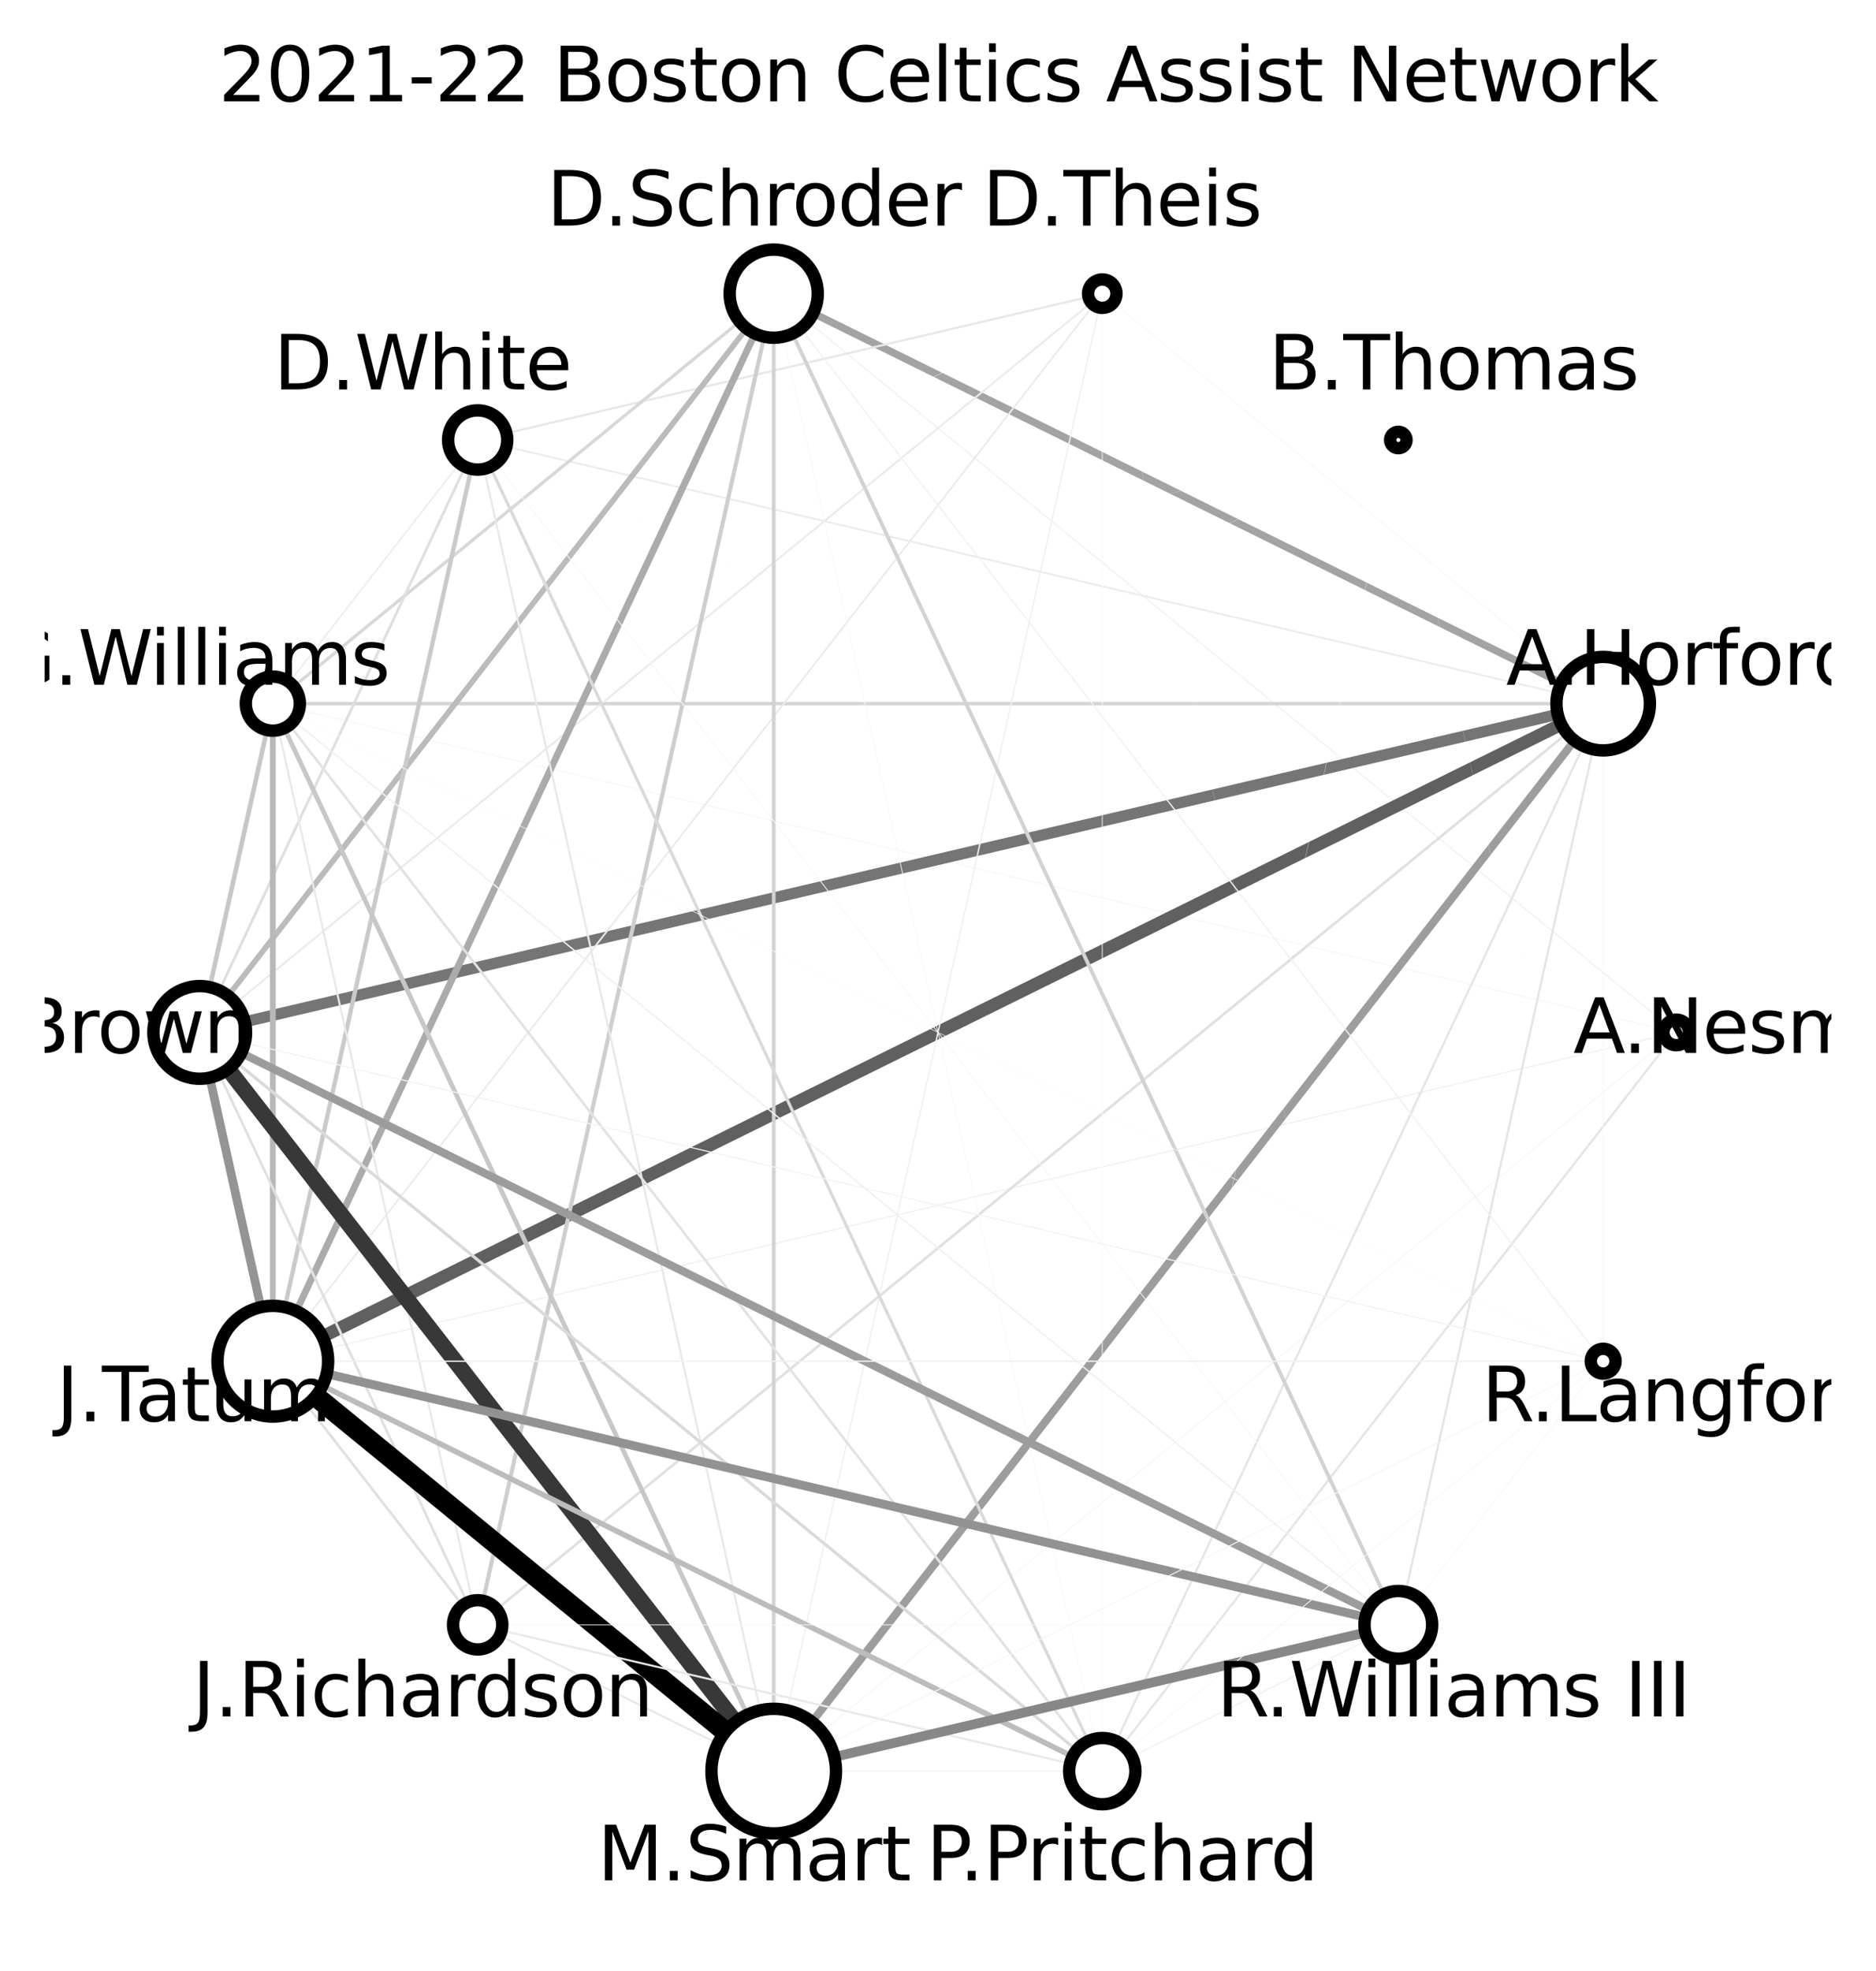 <?xml version="1.0" encoding="utf-8" standalone="no"?>
<!DOCTYPE svg PUBLIC "-//W3C//DTD SVG 1.1//EN"
  "http://www.w3.org/Graphics/SVG/1.1/DTD/svg11.dtd">
<svg xmlns:xlink="http://www.w3.org/1999/xlink" width="302.4pt" height="317.518pt" viewBox="0 0 302.4 317.518" xmlns="http://www.w3.org/2000/svg" version="1.1">
 <defs>
  <style type="text/css">*{stroke-linejoin: round; stroke-linecap: butt}</style>
 </defs>
 <g id="figure_1">
  <g id="patch_1">
   <path d="M 0 317.518 
L 302.4 317.518 
L 302.4 0 
L 0 0 
z
" style="fill: #ffffff"/>
  </g>
  <g id="axes_1">
   <g id="LineCollection_1">
    <path d="M 270.208 166.318 
L 258.423 113.354 
" clip-path="url(#pa702ca70d6)" style="fill: none; stroke: #ffffff; stroke-width: 0.02"/>
    <path d="M 270.208 166.318 
L 225.4 70.881 
" clip-path="url(#pa702ca70d6)" style="fill: none; stroke: #fefefe; stroke-width: 0.04"/>
    <path d="M 270.208 166.318 
L 177.682 47.31 
" clip-path="url(#pa702ca70d6)" style="fill: none; stroke: #ffffff; stroke-width: 0.02"/>
    <path d="M 270.208 166.318 
L 124.718 47.31 
" clip-path="url(#pa702ca70d6)" style="fill: none; stroke: #f1f1f1; stroke-width: 0.2"/>
    <path d="M 270.208 166.318 
L 77 70.881 
" clip-path="url(#pa702ca70d6)" style="fill: none; stroke: #fcfcfc; stroke-width: 0.06"/>
    <path d="M 270.208 166.318 
L 43.977 113.354 
" clip-path="url(#pa702ca70d6)" style="fill: none; stroke: #f5f5f5; stroke-width: 0.16"/>
    <path d="M 270.208 166.318 
L 32.192 166.318 
" clip-path="url(#pa702ca70d6)" style="fill: none; stroke: #fefefe; stroke-width: 0.04"/>
    <path d="M 270.208 166.318 
L 43.977 219.282 
" clip-path="url(#pa702ca70d6)" style="fill: none; stroke: #f1f1f1; stroke-width: 0.2"/>
    <path d="M 270.208 166.318 
L 77 261.755 
" clip-path="url(#pa702ca70d6)" style="fill: none; stroke: #ffffff; stroke-width: 0.02"/>
    <path d="M 270.208 166.318 
L 124.718 285.326 
" clip-path="url(#pa702ca70d6)" style="fill: none; stroke: #f5f5f5; stroke-width: 0.16"/>
    <path d="M 270.208 166.318 
L 177.682 285.326 
" clip-path="url(#pa702ca70d6)" style="fill: none; stroke: #e5e5e5; stroke-width: 0.36"/>
    <path d="M 270.208 166.318 
L 225.4 261.755 
" clip-path="url(#pa702ca70d6)" style="fill: none; stroke: #ffffff; stroke-width: 0.02"/>
    <path d="M 270.208 166.318 
L 258.423 219.282 
" clip-path="url(#pa702ca70d6)" style="fill: none; stroke: #fcfcfc; stroke-width: 0.06"/>
    <path d="M 258.423 113.354 
L 225.4 70.881 
" clip-path="url(#pa702ca70d6)" style="fill: none; stroke: #ffffff; stroke-width: 0.02"/>
    <path d="M 258.423 113.354 
L 177.682 47.31 
" clip-path="url(#pa702ca70d6)" style="fill: none; stroke: #f6f6f6; stroke-width: 0.14"/>
    <path d="M 258.423 113.354 
L 124.718 47.31 
" clip-path="url(#pa702ca70d6)" style="fill: none; stroke: #a3a3a3; stroke-width: 1.2"/>
    <path d="M 258.423 113.354 
L 77 70.881 
" clip-path="url(#pa702ca70d6)" style="fill: none; stroke: #ebebeb; stroke-width: 0.28"/>
    <path d="M 258.423 113.354 
L 43.977 113.354 
" clip-path="url(#pa702ca70d6)" style="fill: none; stroke: #d5d5d5; stroke-width: 0.56"/>
    <path d="M 258.423 113.354 
L 32.192 166.318 
" clip-path="url(#pa702ca70d6)" style="fill: none; stroke: #757575; stroke-width: 1.8"/>
    <path d="M 258.423 113.354 
L 43.977 219.282 
" clip-path="url(#pa702ca70d6)" style="fill: none; stroke: #606060; stroke-width: 2.06"/>
    <path d="M 258.423 113.354 
L 77 261.755 
" clip-path="url(#pa702ca70d6)" style="fill: none; stroke: #e0e0e0; stroke-width: 0.42"/>
    <path d="M 258.423 113.354 
L 124.718 285.326 
" clip-path="url(#pa702ca70d6)" style="fill: none; stroke: #9d9d9d; stroke-width: 1.28"/>
    <path d="M 258.423 113.354 
L 177.682 285.326 
" clip-path="url(#pa702ca70d6)" style="fill: none; stroke: #e5e5e5; stroke-width: 0.36"/>
    <path d="M 258.423 113.354 
L 225.4 261.755 
" clip-path="url(#pa702ca70d6)" style="fill: none; stroke: #e5e5e5; stroke-width: 0.36"/>
    <path d="M 258.423 113.354 
L 258.423 219.282 
" clip-path="url(#pa702ca70d6)" style="fill: none; stroke: #f6f6f6; stroke-width: 0.14"/>
    <path d="M 225.4 70.881 
L 177.682 47.31 
" clip-path="url(#pa702ca70d6)" style="fill: none; stroke: #ffffff; stroke-width: 0.02"/>
    <path d="M 225.4 70.881 
L 43.977 113.354 
" clip-path="url(#pa702ca70d6)" style="fill: none; stroke: #ffffff; stroke-width: 0.02"/>
    <path d="M 225.4 70.881 
L 32.192 166.318 
" clip-path="url(#pa702ca70d6)" style="fill: none; stroke: #fefefe; stroke-width: 0.04"/>
    <path d="M 225.4 70.881 
L 177.682 285.326 
" clip-path="url(#pa702ca70d6)" style="fill: none; stroke: #fefefe; stroke-width: 0.04"/>
    <path d="M 225.4 70.881 
L 258.423 219.282 
" clip-path="url(#pa702ca70d6)" style="fill: none; stroke: #ffffff; stroke-width: 0.02"/>
    <path d="M 177.682 47.31 
L 77 70.881 
" clip-path="url(#pa702ca70d6)" style="fill: none; stroke: #e7e7e7; stroke-width: 0.34"/>
    <path d="M 177.682 47.31 
L 43.977 113.354 
" clip-path="url(#pa702ca70d6)" style="fill: none; stroke: #fcfcfc; stroke-width: 0.06"/>
    <path d="M 177.682 47.31 
L 32.192 166.318 
" clip-path="url(#pa702ca70d6)" style="fill: none; stroke: #eaeaea; stroke-width: 0.3"/>
    <path d="M 177.682 47.31 
L 43.977 219.282 
" clip-path="url(#pa702ca70d6)" style="fill: none; stroke: #ebebeb; stroke-width: 0.28"/>
    <path d="M 177.682 47.31 
L 124.718 285.326 
" clip-path="url(#pa702ca70d6)" style="fill: none; stroke: #f0f0f0; stroke-width: 0.22"/>
    <path d="M 177.682 47.31 
L 177.682 285.326 
" clip-path="url(#pa702ca70d6)" style="fill: none; stroke: #f8f8f8; stroke-width: 0.12"/>
    <path d="M 177.682 47.31 
L 225.4 261.755 
" clip-path="url(#pa702ca70d6)" style="fill: none; stroke: #ffffff; stroke-width: 0.02"/>
    <path d="M 124.718 47.31 
L 43.977 113.354 
" clip-path="url(#pa702ca70d6)" style="fill: none; stroke: #d8d8d8; stroke-width: 0.52"/>
    <path d="M 124.718 47.31 
L 32.192 166.318 
" clip-path="url(#pa702ca70d6)" style="fill: none; stroke: #bbbbbb; stroke-width: 0.9"/>
    <path d="M 124.718 47.31 
L 43.977 219.282 
" clip-path="url(#pa702ca70d6)" style="fill: none; stroke: #ababab; stroke-width: 1.1"/>
    <path d="M 124.718 47.31 
L 77 261.755 
" clip-path="url(#pa702ca70d6)" style="fill: none; stroke: #cecece; stroke-width: 0.66"/>
    <path d="M 124.718 47.31 
L 124.718 285.326 
" clip-path="url(#pa702ca70d6)" style="fill: none; stroke: #d2d2d2; stroke-width: 0.6"/>
    <path d="M 124.718 47.31 
L 177.682 285.326 
" clip-path="url(#pa702ca70d6)" style="fill: none; stroke: #f8f8f8; stroke-width: 0.12"/>
    <path d="M 124.718 47.31 
L 225.4 261.755 
" clip-path="url(#pa702ca70d6)" style="fill: none; stroke: #d2d2d2; stroke-width: 0.6"/>
    <path d="M 124.718 47.31 
L 258.423 219.282 
" clip-path="url(#pa702ca70d6)" style="fill: none; stroke: #f1f1f1; stroke-width: 0.2"/>
    <path d="M 77 70.881 
L 43.977 113.354 
" clip-path="url(#pa702ca70d6)" style="fill: none; stroke: #ededed; stroke-width: 0.26"/>
    <path d="M 77 70.881 
L 32.192 166.318 
" clip-path="url(#pa702ca70d6)" style="fill: none; stroke: #dfdfdf; stroke-width: 0.44"/>
    <path d="M 77 70.881 
L 43.977 219.282 
" clip-path="url(#pa702ca70d6)" style="fill: none; stroke: #cacaca; stroke-width: 0.7"/>
    <path d="M 77 70.881 
L 124.718 285.326 
" clip-path="url(#pa702ca70d6)" style="fill: none; stroke: #e8e8e8; stroke-width: 0.32"/>
    <path d="M 77 70.881 
L 177.682 285.326 
" clip-path="url(#pa702ca70d6)" style="fill: none; stroke: #dadada; stroke-width: 0.5"/>
    <path d="M 77 70.881 
L 225.4 261.755 
" clip-path="url(#pa702ca70d6)" style="fill: none; stroke: #f6f6f6; stroke-width: 0.14"/>
    <path d="M 43.977 113.354 
L 32.192 166.318 
" clip-path="url(#pa702ca70d6)" style="fill: none; stroke: #c7c7c7; stroke-width: 0.74"/>
    <path d="M 43.977 113.354 
L 43.977 219.282 
" clip-path="url(#pa702ca70d6)" style="fill: none; stroke: #b8b8b8; stroke-width: 0.94"/>
    <path d="M 43.977 113.354 
L 77 261.755 
" clip-path="url(#pa702ca70d6)" style="fill: none; stroke: #e8e8e8; stroke-width: 0.32"/>
    <path d="M 43.977 113.354 
L 124.718 285.326 
" clip-path="url(#pa702ca70d6)" style="fill: none; stroke: #c7c7c7; stroke-width: 0.74"/>
    <path d="M 43.977 113.354 
L 177.682 285.326 
" clip-path="url(#pa702ca70d6)" style="fill: none; stroke: #e2e2e2; stroke-width: 0.4"/>
    <path d="M 43.977 113.354 
L 225.4 261.755 
" clip-path="url(#pa702ca70d6)" style="fill: none; stroke: #f0f0f0; stroke-width: 0.22"/>
    <path d="M 43.977 113.354 
L 258.423 219.282 
" clip-path="url(#pa702ca70d6)" style="fill: none; stroke: #f9f9f9; stroke-width: 0.1"/>
    <path d="M 32.192 166.318 
L 43.977 219.282 
" clip-path="url(#pa702ca70d6)" style="fill: none; stroke: #949494; stroke-width: 1.4"/>
    <path d="M 32.192 166.318 
L 77 261.755 
" clip-path="url(#pa702ca70d6)" style="fill: none; stroke: #e0e0e0; stroke-width: 0.42"/>
    <path d="M 32.192 166.318 
L 124.718 285.326 
" clip-path="url(#pa702ca70d6)" style="fill: none; stroke: #383838; stroke-width: 2.58"/>
    <path d="M 32.192 166.318 
L 177.682 285.326 
" clip-path="url(#pa702ca70d6)" style="fill: none; stroke: #dadada; stroke-width: 0.5"/>
    <path d="M 32.192 166.318 
L 225.4 261.755 
" clip-path="url(#pa702ca70d6)" style="fill: none; stroke: #9c9c9c; stroke-width: 1.3"/>
    <path d="M 32.192 166.318 
L 258.423 219.282 
" clip-path="url(#pa702ca70d6)" style="fill: none; stroke: #f3f3f3; stroke-width: 0.18"/>
    <path d="M 43.977 219.282 
L 77 261.755 
" clip-path="url(#pa702ca70d6)" style="fill: none; stroke: #e0e0e0; stroke-width: 0.42"/>
    <path d="M 43.977 219.282 
L 124.718 285.326 
" clip-path="url(#pa702ca70d6)" style="fill: none; stroke: #000000; stroke-width: 3.3"/>
    <path d="M 43.977 219.282 
L 177.682 285.326 
" clip-path="url(#pa702ca70d6)" style="fill: none; stroke: #bcbcbc; stroke-width: 0.88"/>
    <path d="M 43.977 219.282 
L 225.4 261.755 
" clip-path="url(#pa702ca70d6)" style="fill: none; stroke: #929292; stroke-width: 1.42"/>
    <path d="M 43.977 219.282 
L 258.423 219.282 
" clip-path="url(#pa702ca70d6)" style="fill: none; stroke: #f0f0f0; stroke-width: 0.22"/>
    <path d="M 77 261.755 
L 124.718 285.326 
" clip-path="url(#pa702ca70d6)" style="fill: none; stroke: #e8e8e8; stroke-width: 0.32"/>
    <path d="M 77 261.755 
L 177.682 285.326 
" clip-path="url(#pa702ca70d6)" style="fill: none; stroke: #e8e8e8; stroke-width: 0.32"/>
    <path d="M 77 261.755 
L 225.4 261.755 
" clip-path="url(#pa702ca70d6)" style="fill: none; stroke: #f8f8f8; stroke-width: 0.12"/>
    <path d="M 124.718 285.326 
L 177.682 285.326 
" clip-path="url(#pa702ca70d6)" style="fill: none; stroke: #f1f1f1; stroke-width: 0.2"/>
    <path d="M 124.718 285.326 
L 225.4 261.755 
" clip-path="url(#pa702ca70d6)" style="fill: none; stroke: #878787; stroke-width: 1.56"/>
    <path d="M 124.718 285.326 
L 258.423 219.282 
" clip-path="url(#pa702ca70d6)" style="fill: none; stroke: #f5f5f5; stroke-width: 0.16"/>
    <path d="M 177.682 285.326 
L 225.4 261.755 
" clip-path="url(#pa702ca70d6)" style="fill: none; stroke: #f1f1f1; stroke-width: 0.2"/>
    <path d="M 177.682 285.326 
L 258.423 219.282 
" clip-path="url(#pa702ca70d6)" style="fill: none; stroke: #f6f6f6; stroke-width: 0.14"/>
    <path d="M 225.4 261.755 
L 258.423 219.282 
" clip-path="url(#pa702ca70d6)" style="fill: none; stroke: #f6f6f6; stroke-width: 0.14"/>
   </g>
   <g id="PathCollection_1">
    <path d="M 270.208 168.38 
C 270.755 168.38 271.279 168.162 271.666 167.776 
C 272.053 167.389 272.27 166.865 272.27 166.318 
C 272.27 165.771 272.053 165.247 271.666 164.86 
C 271.279 164.474 270.755 164.257 270.208 164.257 
C 269.662 164.257 269.137 164.474 268.751 164.86 
C 268.364 165.247 268.147 165.771 268.147 166.318 
C 268.147 166.865 268.364 167.389 268.751 167.776 
C 269.137 168.162 269.662 168.38 270.208 168.38 
z
" clip-path="url(#pa702ca70d6)" style="fill: #ffffff; stroke: #000000; stroke-width: 2"/>
    <path d="M 258.423 120.888 
C 260.421 120.888 262.337 120.094 263.75 118.681 
C 265.162 117.269 265.956 115.352 265.956 113.354 
C 265.956 111.357 265.162 109.44 263.75 108.028 
C 262.337 106.615 260.421 105.821 258.423 105.821 
C 256.425 105.821 254.509 106.615 253.096 108.028 
C 251.683 109.44 250.889 111.357 250.889 113.354 
C 250.889 115.352 251.683 117.269 253.096 118.681 
C 254.509 120.094 256.425 120.888 258.423 120.888 
z
" clip-path="url(#pa702ca70d6)" style="fill: #ffffff; stroke: #000000; stroke-width: 2"/>
    <path d="M 225.4 72.204 
C 225.751 72.204 226.088 72.064 226.336 71.816 
C 226.584 71.568 226.723 71.232 226.723 70.881 
C 226.723 70.53 226.584 70.194 226.336 69.945 
C 226.088 69.697 225.751 69.558 225.4 69.558 
C 225.05 69.558 224.713 69.697 224.465 69.945 
C 224.217 70.194 224.078 70.53 224.078 70.881 
C 224.078 71.232 224.217 71.568 224.465 71.816 
C 224.713 72.064 225.05 72.204 225.4 72.204 
z
" clip-path="url(#pa702ca70d6)" style="fill: #ffffff; stroke: #000000; stroke-width: 2"/>
    <path d="M 177.682 49.601 
C 178.289 49.601 178.872 49.36 179.302 48.93 
C 179.732 48.5 179.973 47.918 179.973 47.31 
C 179.973 46.702 179.732 46.119 179.302 45.69 
C 178.872 45.26 178.289 45.019 177.682 45.019 
C 177.074 45.019 176.491 45.26 176.062 45.69 
C 175.632 46.119 175.391 46.702 175.391 47.31 
C 175.391 47.918 175.632 48.5 176.062 48.93 
C 176.491 49.36 177.074 49.601 177.682 49.601 
z
" clip-path="url(#pa702ca70d6)" style="fill: #ffffff; stroke: #000000; stroke-width: 2"/>
    <path d="M 124.718 54.416 
C 126.603 54.416 128.41 53.667 129.743 52.335 
C 131.076 51.002 131.825 49.194 131.825 47.31 
C 131.825 45.425 131.076 43.618 129.743 42.285 
C 128.41 40.952 126.603 40.204 124.718 40.204 
C 122.834 40.204 121.026 40.952 119.693 42.285 
C 118.361 43.618 117.612 45.425 117.612 47.31 
C 117.612 49.194 118.361 51.002 119.693 52.335 
C 121.026 53.667 122.834 54.416 124.718 54.416 
z
" clip-path="url(#pa702ca70d6)" style="fill: #ffffff; stroke: #000000; stroke-width: 2"/>
    <path d="M 77 75.651 
C 78.264 75.651 79.478 75.148 80.372 74.254 
C 81.267 73.359 81.769 72.146 81.769 70.881 
C 81.769 69.616 81.267 68.403 80.372 67.508 
C 79.478 66.614 78.264 66.111 77 66.111 
C 75.735 66.111 74.521 66.614 73.627 67.508 
C 72.732 68.403 72.23 69.616 72.23 70.881 
C 72.23 72.146 72.732 73.359 73.627 74.254 
C 74.521 75.148 75.735 75.651 77 75.651 
z
" clip-path="url(#pa702ca70d6)" style="fill: #ffffff; stroke: #000000; stroke-width: 2"/>
    <path d="M 43.977 117.713 
C 45.133 117.713 46.242 117.254 47.059 116.437 
C 47.877 115.619 48.336 114.51 48.336 113.354 
C 48.336 112.198 47.877 111.09 47.059 110.272 
C 46.242 109.455 45.133 108.996 43.977 108.996 
C 42.821 108.996 41.712 109.455 40.895 110.272 
C 40.078 111.09 39.618 112.198 39.618 113.354 
C 39.618 114.51 40.078 115.619 40.895 116.437 
C 41.712 117.254 42.821 117.713 43.977 117.713 
z
" clip-path="url(#pa702ca70d6)" style="fill: #ffffff; stroke: #000000; stroke-width: 2"/>
    <path d="M 32.192 173.785 
C 34.172 173.785 36.071 172.998 37.471 171.598 
C 38.872 170.198 39.658 168.298 39.658 166.318 
C 39.658 164.338 38.872 162.439 37.471 161.038 
C 36.071 159.638 34.172 158.852 32.192 158.852 
C 30.212 158.852 28.312 159.638 26.912 161.038 
C 25.512 162.439 24.725 164.338 24.725 166.318 
C 24.725 168.298 25.512 170.198 26.912 171.598 
C 28.312 172.998 30.212 173.785 32.192 173.785 
z
" clip-path="url(#pa702ca70d6)" style="fill: #ffffff; stroke: #000000; stroke-width: 2"/>
    <path d="M 43.977 228.198 
C 46.342 228.198 48.61 227.259 50.282 225.587 
C 51.954 223.915 52.894 221.646 52.894 219.282 
C 52.894 216.917 51.954 214.649 50.282 212.977 
C 48.61 211.305 46.342 210.366 43.977 210.366 
C 41.613 210.366 39.345 211.305 37.673 212.977 
C 36 214.649 35.061 216.917 35.061 219.282 
C 35.061 221.646 36 223.915 37.673 225.587 
C 39.345 227.259 41.613 228.198 43.977 228.198 
z
" clip-path="url(#pa702ca70d6)" style="fill: #ffffff; stroke: #000000; stroke-width: 2"/>
    <path d="M 77 265.724 
C 78.052 265.724 79.062 265.306 79.806 264.562 
C 80.55 263.817 80.968 262.808 80.968 261.755 
C 80.968 260.703 80.55 259.693 79.806 258.949 
C 79.062 258.205 78.052 257.787 77 257.787 
C 75.947 257.787 74.938 258.205 74.193 258.949 
C 73.449 259.693 73.031 260.703 73.031 261.755 
C 73.031 262.808 73.449 263.817 74.193 264.562 
C 74.938 265.306 75.947 265.724 77 265.724 
z
" clip-path="url(#pa702ca70d6)" style="fill: #ffffff; stroke: #000000; stroke-width: 2"/>
    <path d="M 124.718 295.364 
C 127.38 295.364 129.933 294.306 131.816 292.424 
C 133.698 290.542 134.756 287.988 134.756 285.326 
C 134.756 282.664 133.698 280.111 131.816 278.229 
C 129.933 276.347 127.38 275.289 124.718 275.289 
C 122.056 275.289 119.503 276.347 117.621 278.229 
C 115.738 280.111 114.681 282.664 114.681 285.326 
C 114.681 287.988 115.738 290.542 117.621 292.424 
C 119.503 294.306 122.056 295.364 124.718 295.364 
z
" clip-path="url(#pa702ca70d6)" style="fill: #ffffff; stroke: #000000; stroke-width: 2"/>
    <path d="M 177.682 290.665 
C 179.098 290.665 180.456 290.102 181.457 289.101 
C 182.458 288.1 183.02 286.742 183.02 285.326 
C 183.02 283.911 182.458 282.553 181.457 281.551 
C 180.456 280.55 179.098 279.988 177.682 279.988 
C 176.266 279.988 174.908 280.55 173.907 281.551 
C 172.906 282.553 172.343 283.911 172.343 285.326 
C 172.343 286.742 172.906 288.1 173.907 289.101 
C 174.908 290.102 176.266 290.665 177.682 290.665 
z
" clip-path="url(#pa702ca70d6)" style="fill: #ffffff; stroke: #000000; stroke-width: 2"/>
    <path d="M 225.4 267.21 
C 226.847 267.21 228.234 266.635 229.257 265.612 
C 230.28 264.589 230.855 263.202 230.855 261.755 
C 230.855 260.309 230.28 258.921 229.257 257.899 
C 228.234 256.876 226.847 256.301 225.4 256.301 
C 223.954 256.301 222.566 256.876 221.544 257.899 
C 220.521 258.921 219.946 260.309 219.946 261.755 
C 219.946 263.202 220.521 264.589 221.544 265.612 
C 222.566 266.635 223.954 267.21 225.4 267.21 
z
" clip-path="url(#pa702ca70d6)" style="fill: #ffffff; stroke: #000000; stroke-width: 2"/>
    <path d="M 258.423 221.282 
C 258.953 221.282 259.462 221.071 259.837 220.696 
C 260.212 220.321 260.423 219.812 260.423 219.282 
C 260.423 218.751 260.212 218.243 259.837 217.868 
C 259.462 217.493 258.953 217.282 258.423 217.282 
C 257.892 217.282 257.384 217.493 257.009 217.868 
C 256.633 218.243 256.423 218.751 256.423 219.282 
C 256.423 219.812 256.633 220.321 257.009 220.696 
C 257.384 221.071 257.892 221.282 258.423 221.282 
z
" clip-path="url(#pa702ca70d6)" style="fill: #ffffff; stroke: #000000; stroke-width: 2"/>
   </g>
   <g id="text_1">
    <g clip-path="url(#pa702ca70d6)">
     <!-- A.Nesmith -->
     <g transform="translate(253.611 169.629)scale(0.12 -0.12)">
      <defs>
       <path id="DejaVuSans-41" d="M 2188 4044 
L 1331 1722 
L 3047 1722 
L 2188 4044 
z
M 1831 4666 
L 2547 4666 
L 4325 0 
L 3669 0 
L 3244 1197 
L 1141 1197 
L 716 0 
L 50 0 
L 1831 4666 
z
" transform="scale(0.016)"/>
       <path id="DejaVuSans-2e" d="M 684 794 
L 1344 794 
L 1344 0 
L 684 0 
L 684 794 
z
" transform="scale(0.016)"/>
       <path id="DejaVuSans-4e" d="M 628 4666 
L 1478 4666 
L 3547 763 
L 3547 4666 
L 4159 4666 
L 4159 0 
L 3309 0 
L 1241 3903 
L 1241 0 
L 628 0 
L 628 4666 
z
" transform="scale(0.016)"/>
       <path id="DejaVuSans-65" d="M 3597 1894 
L 3597 1613 
L 953 1613 
Q 991 1019 1311 708 
Q 1631 397 2203 397 
Q 2534 397 2845 478 
Q 3156 559 3463 722 
L 3463 178 
Q 3153 47 2828 -22 
Q 2503 -91 2169 -91 
Q 1331 -91 842 396 
Q 353 884 353 1716 
Q 353 2575 817 3079 
Q 1281 3584 2069 3584 
Q 2775 3584 3186 3129 
Q 3597 2675 3597 1894 
z
M 3022 2063 
Q 3016 2534 2758 2815 
Q 2500 3097 2075 3097 
Q 1594 3097 1305 2825 
Q 1016 2553 972 2059 
L 3022 2063 
z
" transform="scale(0.016)"/>
       <path id="DejaVuSans-73" d="M 2834 3397 
L 2834 2853 
Q 2591 2978 2328 3040 
Q 2066 3103 1784 3103 
Q 1356 3103 1142 2972 
Q 928 2841 928 2578 
Q 928 2378 1081 2264 
Q 1234 2150 1697 2047 
L 1894 2003 
Q 2506 1872 2764 1633 
Q 3022 1394 3022 966 
Q 3022 478 2636 193 
Q 2250 -91 1575 -91 
Q 1294 -91 989 -36 
Q 684 19 347 128 
L 347 722 
Q 666 556 975 473 
Q 1284 391 1588 391 
Q 1994 391 2212 530 
Q 2431 669 2431 922 
Q 2431 1156 2273 1281 
Q 2116 1406 1581 1522 
L 1381 1569 
Q 847 1681 609 1914 
Q 372 2147 372 2553 
Q 372 3047 722 3315 
Q 1072 3584 1716 3584 
Q 2034 3584 2315 3537 
Q 2597 3491 2834 3397 
z
" transform="scale(0.016)"/>
       <path id="DejaVuSans-6d" d="M 3328 2828 
Q 3544 3216 3844 3400 
Q 4144 3584 4550 3584 
Q 5097 3584 5394 3201 
Q 5691 2819 5691 2113 
L 5691 0 
L 5113 0 
L 5113 2094 
Q 5113 2597 4934 2840 
Q 4756 3084 4391 3084 
Q 3944 3084 3684 2787 
Q 3425 2491 3425 1978 
L 3425 0 
L 2847 0 
L 2847 2094 
Q 2847 2600 2669 2842 
Q 2491 3084 2119 3084 
Q 1678 3084 1418 2786 
Q 1159 2488 1159 1978 
L 1159 0 
L 581 0 
L 581 3500 
L 1159 3500 
L 1159 2956 
Q 1356 3278 1631 3431 
Q 1906 3584 2284 3584 
Q 2666 3584 2933 3390 
Q 3200 3197 3328 2828 
z
" transform="scale(0.016)"/>
       <path id="DejaVuSans-69" d="M 603 3500 
L 1178 3500 
L 1178 0 
L 603 0 
L 603 3500 
z
M 603 4863 
L 1178 4863 
L 1178 4134 
L 603 4134 
L 603 4863 
z
" transform="scale(0.016)"/>
       <path id="DejaVuSans-74" d="M 1172 4494 
L 1172 3500 
L 2356 3500 
L 2356 3053 
L 1172 3053 
L 1172 1153 
Q 1172 725 1289 603 
Q 1406 481 1766 481 
L 2356 481 
L 2356 0 
L 1766 0 
Q 1100 0 847 248 
Q 594 497 594 1153 
L 594 3053 
L 172 3053 
L 172 3500 
L 594 3500 
L 594 4494 
L 1172 4494 
z
" transform="scale(0.016)"/>
       <path id="DejaVuSans-68" d="M 3513 2113 
L 3513 0 
L 2938 0 
L 2938 2094 
Q 2938 2591 2744 2837 
Q 2550 3084 2163 3084 
Q 1697 3084 1428 2787 
Q 1159 2491 1159 1978 
L 1159 0 
L 581 0 
L 581 4863 
L 1159 4863 
L 1159 2956 
Q 1366 3272 1645 3428 
Q 1925 3584 2291 3584 
Q 2894 3584 3203 3211 
Q 3513 2838 3513 2113 
z
" transform="scale(0.016)"/>
      </defs>
      <use xlink:href="#DejaVuSans-41"/>
      <use xlink:href="#DejaVuSans-2e" x="66.658"/>
      <use xlink:href="#DejaVuSans-4e" x="98.445"/>
      <use xlink:href="#DejaVuSans-65" x="173.25"/>
      <use xlink:href="#DejaVuSans-73" x="234.773"/>
      <use xlink:href="#DejaVuSans-6d" x="286.873"/>
      <use xlink:href="#DejaVuSans-69" x="384.285"/>
      <use xlink:href="#DejaVuSans-74" x="412.068"/>
      <use xlink:href="#DejaVuSans-68" x="451.277"/>
     </g>
    </g>
   </g>
   <g id="text_2">
    <g clip-path="url(#pa702ca70d6)">
     <!-- A.Horford -->
     <g transform="translate(242.779 110.31)scale(0.12 -0.12)">
      <defs>
       <path id="DejaVuSans-48" d="M 628 4666 
L 1259 4666 
L 1259 2753 
L 3553 2753 
L 3553 4666 
L 4184 4666 
L 4184 0 
L 3553 0 
L 3553 2222 
L 1259 2222 
L 1259 0 
L 628 0 
L 628 4666 
z
" transform="scale(0.016)"/>
       <path id="DejaVuSans-6f" d="M 1959 3097 
Q 1497 3097 1228 2736 
Q 959 2375 959 1747 
Q 959 1119 1226 758 
Q 1494 397 1959 397 
Q 2419 397 2687 759 
Q 2956 1122 2956 1747 
Q 2956 2369 2687 2733 
Q 2419 3097 1959 3097 
z
M 1959 3584 
Q 2709 3584 3137 3096 
Q 3566 2609 3566 1747 
Q 3566 888 3137 398 
Q 2709 -91 1959 -91 
Q 1206 -91 779 398 
Q 353 888 353 1747 
Q 353 2609 779 3096 
Q 1206 3584 1959 3584 
z
" transform="scale(0.016)"/>
       <path id="DejaVuSans-72" d="M 2631 2963 
Q 2534 3019 2420 3045 
Q 2306 3072 2169 3072 
Q 1681 3072 1420 2755 
Q 1159 2438 1159 1844 
L 1159 0 
L 581 0 
L 581 3500 
L 1159 3500 
L 1159 2956 
Q 1341 3275 1631 3429 
Q 1922 3584 2338 3584 
Q 2397 3584 2469 3576 
Q 2541 3569 2628 3553 
L 2631 2963 
z
" transform="scale(0.016)"/>
       <path id="DejaVuSans-66" d="M 2375 4863 
L 2375 4384 
L 1825 4384 
Q 1516 4384 1395 4259 
Q 1275 4134 1275 3809 
L 1275 3500 
L 2222 3500 
L 2222 3053 
L 1275 3053 
L 1275 0 
L 697 0 
L 697 3053 
L 147 3053 
L 147 3500 
L 697 3500 
L 697 3744 
Q 697 4328 969 4595 
Q 1241 4863 1831 4863 
L 2375 4863 
z
" transform="scale(0.016)"/>
       <path id="DejaVuSans-64" d="M 2906 2969 
L 2906 4863 
L 3481 4863 
L 3481 0 
L 2906 0 
L 2906 525 
Q 2725 213 2448 61 
Q 2172 -91 1784 -91 
Q 1150 -91 751 415 
Q 353 922 353 1747 
Q 353 2572 751 3078 
Q 1150 3584 1784 3584 
Q 2172 3584 2448 3432 
Q 2725 3281 2906 2969 
z
M 947 1747 
Q 947 1113 1208 752 
Q 1469 391 1925 391 
Q 2381 391 2643 752 
Q 2906 1113 2906 1747 
Q 2906 2381 2643 2742 
Q 2381 3103 1925 3103 
Q 1469 3103 1208 2742 
Q 947 2381 947 1747 
z
" transform="scale(0.016)"/>
      </defs>
      <use xlink:href="#DejaVuSans-41"/>
      <use xlink:href="#DejaVuSans-2e" x="66.658"/>
      <use xlink:href="#DejaVuSans-48" x="98.445"/>
      <use xlink:href="#DejaVuSans-6f" x="173.641"/>
      <use xlink:href="#DejaVuSans-72" x="234.822"/>
      <use xlink:href="#DejaVuSans-66" x="275.936"/>
      <use xlink:href="#DejaVuSans-6f" x="311.141"/>
      <use xlink:href="#DejaVuSans-72" x="372.322"/>
      <use xlink:href="#DejaVuSans-64" x="411.686"/>
     </g>
    </g>
   </g>
   <g id="text_3">
    <g clip-path="url(#pa702ca70d6)">
     <!-- B.Thomas -->
     <g transform="translate(204.496 62.74)scale(0.12 -0.12)">
      <defs>
       <path id="DejaVuSans-42" d="M 1259 2228 
L 1259 519 
L 2272 519 
Q 2781 519 3026 730 
Q 3272 941 3272 1375 
Q 3272 1813 3026 2020 
Q 2781 2228 2272 2228 
L 1259 2228 
z
M 1259 4147 
L 1259 2741 
L 2194 2741 
Q 2656 2741 2882 2914 
Q 3109 3088 3109 3444 
Q 3109 3797 2882 3972 
Q 2656 4147 2194 4147 
L 1259 4147 
z
M 628 4666 
L 2241 4666 
Q 2963 4666 3353 4366 
Q 3744 4066 3744 3513 
Q 3744 3084 3544 2831 
Q 3344 2578 2956 2516 
Q 3422 2416 3680 2098 
Q 3938 1781 3938 1306 
Q 3938 681 3513 340 
Q 3088 0 2303 0 
L 628 0 
L 628 4666 
z
" transform="scale(0.016)"/>
       <path id="DejaVuSans-54" d="M -19 4666 
L 3928 4666 
L 3928 4134 
L 2272 4134 
L 2272 0 
L 1638 0 
L 1638 4134 
L -19 4134 
L -19 4666 
z
" transform="scale(0.016)"/>
       <path id="DejaVuSans-61" d="M 2194 1759 
Q 1497 1759 1228 1600 
Q 959 1441 959 1056 
Q 959 750 1161 570 
Q 1363 391 1709 391 
Q 2188 391 2477 730 
Q 2766 1069 2766 1631 
L 2766 1759 
L 2194 1759 
z
M 3341 1997 
L 3341 0 
L 2766 0 
L 2766 531 
Q 2569 213 2275 61 
Q 1981 -91 1556 -91 
Q 1019 -91 701 211 
Q 384 513 384 1019 
Q 384 1609 779 1909 
Q 1175 2209 1959 2209 
L 2766 2209 
L 2766 2266 
Q 2766 2663 2505 2880 
Q 2244 3097 1772 3097 
Q 1472 3097 1187 3025 
Q 903 2953 641 2809 
L 641 3341 
Q 956 3463 1253 3523 
Q 1550 3584 1831 3584 
Q 2591 3584 2966 3190 
Q 3341 2797 3341 1997 
z
" transform="scale(0.016)"/>
      </defs>
      <use xlink:href="#DejaVuSans-42"/>
      <use xlink:href="#DejaVuSans-2e" x="68.604"/>
      <use xlink:href="#DejaVuSans-54" x="100.391"/>
      <use xlink:href="#DejaVuSans-68" x="161.475"/>
      <use xlink:href="#DejaVuSans-6f" x="224.854"/>
      <use xlink:href="#DejaVuSans-6d" x="286.035"/>
      <use xlink:href="#DejaVuSans-61" x="383.447"/>
      <use xlink:href="#DejaVuSans-73" x="444.727"/>
     </g>
    </g>
   </g>
   <g id="text_4">
    <g clip-path="url(#pa702ca70d6)">
     <!-- D.Theis -->
     <g transform="translate(158.381 36.34)scale(0.12 -0.12)">
      <defs>
       <path id="DejaVuSans-44" d="M 1259 4147 
L 1259 519 
L 2022 519 
Q 2988 519 3436 956 
Q 3884 1394 3884 2338 
Q 3884 3275 3436 3711 
Q 2988 4147 2022 4147 
L 1259 4147 
z
M 628 4666 
L 1925 4666 
Q 3281 4666 3915 4102 
Q 4550 3538 4550 2338 
Q 4550 1131 3912 565 
Q 3275 0 1925 0 
L 628 0 
L 628 4666 
z
" transform="scale(0.016)"/>
      </defs>
      <use xlink:href="#DejaVuSans-44"/>
      <use xlink:href="#DejaVuSans-2e" x="77.002"/>
      <use xlink:href="#DejaVuSans-54" x="108.789"/>
      <use xlink:href="#DejaVuSans-68" x="169.873"/>
      <use xlink:href="#DejaVuSans-65" x="233.252"/>
      <use xlink:href="#DejaVuSans-69" x="294.775"/>
      <use xlink:href="#DejaVuSans-73" x="322.559"/>
     </g>
    </g>
   </g>
   <g id="text_5">
    <g clip-path="url(#pa702ca70d6)">
     <!-- D.Schroder -->
     <g transform="translate(88.133 36.34)scale(0.12 -0.12)">
      <defs>
       <path id="DejaVuSans-53" d="M 3425 4513 
L 3425 3897 
Q 3066 4069 2747 4153 
Q 2428 4238 2131 4238 
Q 1616 4238 1336 4038 
Q 1056 3838 1056 3469 
Q 1056 3159 1242 3001 
Q 1428 2844 1947 2747 
L 2328 2669 
Q 3034 2534 3370 2195 
Q 3706 1856 3706 1288 
Q 3706 609 3251 259 
Q 2797 -91 1919 -91 
Q 1588 -91 1214 -16 
Q 841 59 441 206 
L 441 856 
Q 825 641 1194 531 
Q 1563 422 1919 422 
Q 2459 422 2753 634 
Q 3047 847 3047 1241 
Q 3047 1584 2836 1778 
Q 2625 1972 2144 2069 
L 1759 2144 
Q 1053 2284 737 2584 
Q 422 2884 422 3419 
Q 422 4038 858 4394 
Q 1294 4750 2059 4750 
Q 2388 4750 2728 4690 
Q 3069 4631 3425 4513 
z
" transform="scale(0.016)"/>
       <path id="DejaVuSans-63" d="M 3122 3366 
L 3122 2828 
Q 2878 2963 2633 3030 
Q 2388 3097 2138 3097 
Q 1578 3097 1268 2742 
Q 959 2388 959 1747 
Q 959 1106 1268 751 
Q 1578 397 2138 397 
Q 2388 397 2633 464 
Q 2878 531 3122 666 
L 3122 134 
Q 2881 22 2623 -34 
Q 2366 -91 2075 -91 
Q 1284 -91 818 406 
Q 353 903 353 1747 
Q 353 2603 823 3093 
Q 1294 3584 2113 3584 
Q 2378 3584 2631 3529 
Q 2884 3475 3122 3366 
z
" transform="scale(0.016)"/>
      </defs>
      <use xlink:href="#DejaVuSans-44"/>
      <use xlink:href="#DejaVuSans-2e" x="77.002"/>
      <use xlink:href="#DejaVuSans-53" x="108.789"/>
      <use xlink:href="#DejaVuSans-63" x="172.266"/>
      <use xlink:href="#DejaVuSans-68" x="227.246"/>
      <use xlink:href="#DejaVuSans-72" x="290.625"/>
      <use xlink:href="#DejaVuSans-6f" x="329.488"/>
      <use xlink:href="#DejaVuSans-64" x="390.67"/>
      <use xlink:href="#DejaVuSans-65" x="454.146"/>
      <use xlink:href="#DejaVuSans-72" x="515.67"/>
     </g>
    </g>
   </g>
   <g id="text_6">
    <g clip-path="url(#pa702ca70d6)">
     <!-- D.White -->
     <g transform="translate(44.123 62.74)scale(0.12 -0.12)">
      <defs>
       <path id="DejaVuSans-57" d="M 213 4666 
L 850 4666 
L 1831 722 
L 2809 4666 
L 3519 4666 
L 4500 722 
L 5478 4666 
L 6119 4666 
L 4947 0 
L 4153 0 
L 3169 4050 
L 2175 0 
L 1381 0 
L 213 4666 
z
" transform="scale(0.016)"/>
      </defs>
      <use xlink:href="#DejaVuSans-44"/>
      <use xlink:href="#DejaVuSans-2e" x="77.002"/>
      <use xlink:href="#DejaVuSans-57" x="108.789"/>
      <use xlink:href="#DejaVuSans-68" x="207.666"/>
      <use xlink:href="#DejaVuSans-69" x="271.045"/>
      <use xlink:href="#DejaVuSans-74" x="298.828"/>
      <use xlink:href="#DejaVuSans-65" x="338.037"/>
     </g>
    </g>
   </g>
   <g id="text_7">
    <g clip-path="url(#pa702ca70d6)">
     <!-- G.Williams -->
     <g transform="translate(-0.557 110.31)scale(0.12 -0.12)">
      <defs>
       <path id="DejaVuSans-47" d="M 3809 666 
L 3809 1919 
L 2778 1919 
L 2778 2438 
L 4434 2438 
L 4434 434 
Q 4069 175 3628 42 
Q 3188 -91 2688 -91 
Q 1594 -91 976 548 
Q 359 1188 359 2328 
Q 359 3472 976 4111 
Q 1594 4750 2688 4750 
Q 3144 4750 3555 4637 
Q 3966 4525 4313 4306 
L 4313 3634 
Q 3963 3931 3569 4081 
Q 3175 4231 2741 4231 
Q 1884 4231 1454 3753 
Q 1025 3275 1025 2328 
Q 1025 1384 1454 906 
Q 1884 428 2741 428 
Q 3075 428 3337 486 
Q 3600 544 3809 666 
z
" transform="scale(0.016)"/>
       <path id="DejaVuSans-6c" d="M 603 4863 
L 1178 4863 
L 1178 0 
L 603 0 
L 603 4863 
z
" transform="scale(0.016)"/>
      </defs>
      <use xlink:href="#DejaVuSans-47"/>
      <use xlink:href="#DejaVuSans-2e" x="77.49"/>
      <use xlink:href="#DejaVuSans-57" x="109.277"/>
      <use xlink:href="#DejaVuSans-69" x="205.904"/>
      <use xlink:href="#DejaVuSans-6c" x="233.688"/>
      <use xlink:href="#DejaVuSans-6c" x="261.471"/>
      <use xlink:href="#DejaVuSans-69" x="289.254"/>
      <use xlink:href="#DejaVuSans-61" x="317.037"/>
      <use xlink:href="#DejaVuSans-6d" x="378.316"/>
      <use xlink:href="#DejaVuSans-73" x="475.729"/>
     </g>
    </g>
   </g>
   <g id="text_8">
    <g clip-path="url(#pa702ca70d6)">
     <!-- J.Brown -->
     <g transform="translate(-4.595 169.629)scale(0.12 -0.12)">
      <defs>
       <path id="DejaVuSans-4a" d="M 628 4666 
L 1259 4666 
L 1259 325 
Q 1259 -519 939 -900 
Q 619 -1281 -91 -1281 
L -331 -1281 
L -331 -750 
L -134 -750 
Q 284 -750 456 -515 
Q 628 -281 628 325 
L 628 4666 
z
" transform="scale(0.016)"/>
       <path id="DejaVuSans-77" d="M 269 3500 
L 844 3500 
L 1563 769 
L 2278 3500 
L 2956 3500 
L 3675 769 
L 4391 3500 
L 4966 3500 
L 4050 0 
L 3372 0 
L 2619 2869 
L 1863 0 
L 1184 0 
L 269 3500 
z
" transform="scale(0.016)"/>
       <path id="DejaVuSans-6e" d="M 3513 2113 
L 3513 0 
L 2938 0 
L 2938 2094 
Q 2938 2591 2744 2837 
Q 2550 3084 2163 3084 
Q 1697 3084 1428 2787 
Q 1159 2491 1159 1978 
L 1159 0 
L 581 0 
L 581 3500 
L 1159 3500 
L 1159 2956 
Q 1366 3272 1645 3428 
Q 1925 3584 2291 3584 
Q 2894 3584 3203 3211 
Q 3513 2838 3513 2113 
z
" transform="scale(0.016)"/>
      </defs>
      <use xlink:href="#DejaVuSans-4a"/>
      <use xlink:href="#DejaVuSans-2e" x="29.492"/>
      <use xlink:href="#DejaVuSans-42" x="61.279"/>
      <use xlink:href="#DejaVuSans-72" x="129.883"/>
      <use xlink:href="#DejaVuSans-6f" x="168.746"/>
      <use xlink:href="#DejaVuSans-77" x="229.928"/>
      <use xlink:href="#DejaVuSans-6e" x="311.715"/>
     </g>
    </g>
   </g>
   <g id="text_9">
    <g clip-path="url(#pa702ca70d6)">
     <!-- J.Tatum -->
     <g transform="translate(9.083 228.949)scale(0.12 -0.12)">
      <defs>
       <path id="DejaVuSans-75" d="M 544 1381 
L 544 3500 
L 1119 3500 
L 1119 1403 
Q 1119 906 1312 657 
Q 1506 409 1894 409 
Q 2359 409 2629 706 
Q 2900 1003 2900 1516 
L 2900 3500 
L 3475 3500 
L 3475 0 
L 2900 0 
L 2900 538 
Q 2691 219 2414 64 
Q 2138 -91 1772 -91 
Q 1169 -91 856 284 
Q 544 659 544 1381 
z
M 1991 3584 
L 1991 3584 
z
" transform="scale(0.016)"/>
      </defs>
      <use xlink:href="#DejaVuSans-4a"/>
      <use xlink:href="#DejaVuSans-2e" x="29.492"/>
      <use xlink:href="#DejaVuSans-54" x="61.279"/>
      <use xlink:href="#DejaVuSans-61" x="105.863"/>
      <use xlink:href="#DejaVuSans-74" x="167.143"/>
      <use xlink:href="#DejaVuSans-75" x="206.352"/>
      <use xlink:href="#DejaVuSans-6d" x="269.73"/>
     </g>
    </g>
   </g>
   <g id="text_10">
    <g clip-path="url(#pa702ca70d6)">
     <!-- J.Richardson -->
     <g transform="translate(31.034 276.519)scale(0.12 -0.12)">
      <defs>
       <path id="DejaVuSans-52" d="M 2841 2188 
Q 3044 2119 3236 1894 
Q 3428 1669 3622 1275 
L 4263 0 
L 3584 0 
L 2988 1197 
Q 2756 1666 2539 1819 
Q 2322 1972 1947 1972 
L 1259 1972 
L 1259 0 
L 628 0 
L 628 4666 
L 2053 4666 
Q 2853 4666 3247 4331 
Q 3641 3997 3641 3322 
Q 3641 2881 3436 2590 
Q 3231 2300 2841 2188 
z
M 1259 4147 
L 1259 2491 
L 2053 2491 
Q 2509 2491 2742 2702 
Q 2975 2913 2975 3322 
Q 2975 3731 2742 3939 
Q 2509 4147 2053 4147 
L 1259 4147 
z
" transform="scale(0.016)"/>
      </defs>
      <use xlink:href="#DejaVuSans-4a"/>
      <use xlink:href="#DejaVuSans-2e" x="29.492"/>
      <use xlink:href="#DejaVuSans-52" x="61.279"/>
      <use xlink:href="#DejaVuSans-69" x="130.762"/>
      <use xlink:href="#DejaVuSans-63" x="158.545"/>
      <use xlink:href="#DejaVuSans-68" x="213.525"/>
      <use xlink:href="#DejaVuSans-61" x="276.904"/>
      <use xlink:href="#DejaVuSans-72" x="338.184"/>
      <use xlink:href="#DejaVuSans-64" x="377.547"/>
      <use xlink:href="#DejaVuSans-73" x="441.023"/>
      <use xlink:href="#DejaVuSans-6f" x="493.123"/>
      <use xlink:href="#DejaVuSans-6e" x="554.305"/>
     </g>
    </g>
   </g>
   <g id="text_11">
    <g clip-path="url(#pa702ca70d6)">
     <!-- M.Smart -->
     <g transform="translate(96.308 302.919)scale(0.12 -0.12)">
      <defs>
       <path id="DejaVuSans-4d" d="M 628 4666 
L 1569 4666 
L 2759 1491 
L 3956 4666 
L 4897 4666 
L 4897 0 
L 4281 0 
L 4281 4097 
L 3078 897 
L 2444 897 
L 1241 4097 
L 1241 0 
L 628 0 
L 628 4666 
z
" transform="scale(0.016)"/>
      </defs>
      <use xlink:href="#DejaVuSans-4d"/>
      <use xlink:href="#DejaVuSans-2e" x="86.279"/>
      <use xlink:href="#DejaVuSans-53" x="118.066"/>
      <use xlink:href="#DejaVuSans-6d" x="181.543"/>
      <use xlink:href="#DejaVuSans-61" x="278.955"/>
      <use xlink:href="#DejaVuSans-72" x="340.234"/>
      <use xlink:href="#DejaVuSans-74" x="381.348"/>
     </g>
    </g>
   </g>
   <g id="text_12">
    <g clip-path="url(#pa702ca70d6)">
     <!-- P.Pritchard -->
     <g transform="translate(149.325 302.919)scale(0.12 -0.12)">
      <defs>
       <path id="DejaVuSans-50" d="M 1259 4147 
L 1259 2394 
L 2053 2394 
Q 2494 2394 2734 2622 
Q 2975 2850 2975 3272 
Q 2975 3691 2734 3919 
Q 2494 4147 2053 4147 
L 1259 4147 
z
M 628 4666 
L 2053 4666 
Q 2838 4666 3239 4311 
Q 3641 3956 3641 3272 
Q 3641 2581 3239 2228 
Q 2838 1875 2053 1875 
L 1259 1875 
L 1259 0 
L 628 0 
L 628 4666 
z
" transform="scale(0.016)"/>
      </defs>
      <use xlink:href="#DejaVuSans-50"/>
      <use xlink:href="#DejaVuSans-2e" x="44.678"/>
      <use xlink:href="#DejaVuSans-50" x="76.465"/>
      <use xlink:href="#DejaVuSans-72" x="135.018"/>
      <use xlink:href="#DejaVuSans-69" x="176.131"/>
      <use xlink:href="#DejaVuSans-74" x="203.914"/>
      <use xlink:href="#DejaVuSans-63" x="243.123"/>
      <use xlink:href="#DejaVuSans-68" x="298.104"/>
      <use xlink:href="#DejaVuSans-61" x="361.482"/>
      <use xlink:href="#DejaVuSans-72" x="422.762"/>
      <use xlink:href="#DejaVuSans-64" x="462.125"/>
     </g>
    </g>
   </g>
   <g id="text_13">
    <g clip-path="url(#pa702ca70d6)">
     <!-- R.Williams III -->
     <g transform="translate(196.117 276.519)scale(0.12 -0.12)">
      <defs>
       <path id="DejaVuSans-20" transform="scale(0.016)"/>
       <path id="DejaVuSans-49" d="M 628 4666 
L 1259 4666 
L 1259 0 
L 628 0 
L 628 4666 
z
" transform="scale(0.016)"/>
      </defs>
      <use xlink:href="#DejaVuSans-52"/>
      <use xlink:href="#DejaVuSans-2e" x="65.857"/>
      <use xlink:href="#DejaVuSans-57" x="97.645"/>
      <use xlink:href="#DejaVuSans-69" x="194.271"/>
      <use xlink:href="#DejaVuSans-6c" x="222.055"/>
      <use xlink:href="#DejaVuSans-6c" x="249.838"/>
      <use xlink:href="#DejaVuSans-69" x="277.621"/>
      <use xlink:href="#DejaVuSans-61" x="305.404"/>
      <use xlink:href="#DejaVuSans-6d" x="366.684"/>
      <use xlink:href="#DejaVuSans-73" x="464.096"/>
      <use xlink:href="#DejaVuSans-20" x="516.195"/>
      <use xlink:href="#DejaVuSans-49" x="547.982"/>
      <use xlink:href="#DejaVuSans-49" x="577.475"/>
      <use xlink:href="#DejaVuSans-49" x="606.967"/>
     </g>
    </g>
   </g>
   <g id="text_14">
    <g clip-path="url(#pa702ca70d6)">
     <!-- R.Langford -->
     <g transform="translate(238.845 228.949)scale(0.12 -0.12)">
      <defs>
       <path id="DejaVuSans-4c" d="M 628 4666 
L 1259 4666 
L 1259 531 
L 3531 531 
L 3531 0 
L 628 0 
L 628 4666 
z
" transform="scale(0.016)"/>
       <path id="DejaVuSans-67" d="M 2906 1791 
Q 2906 2416 2648 2759 
Q 2391 3103 1925 3103 
Q 1463 3103 1205 2759 
Q 947 2416 947 1791 
Q 947 1169 1205 825 
Q 1463 481 1925 481 
Q 2391 481 2648 825 
Q 2906 1169 2906 1791 
z
M 3481 434 
Q 3481 -459 3084 -895 
Q 2688 -1331 1869 -1331 
Q 1566 -1331 1297 -1286 
Q 1028 -1241 775 -1147 
L 775 -588 
Q 1028 -725 1275 -790 
Q 1522 -856 1778 -856 
Q 2344 -856 2625 -561 
Q 2906 -266 2906 331 
L 2906 616 
Q 2728 306 2450 153 
Q 2172 0 1784 0 
Q 1141 0 747 490 
Q 353 981 353 1791 
Q 353 2603 747 3093 
Q 1141 3584 1784 3584 
Q 2172 3584 2450 3431 
Q 2728 3278 2906 2969 
L 2906 3500 
L 3481 3500 
L 3481 434 
z
" transform="scale(0.016)"/>
      </defs>
      <use xlink:href="#DejaVuSans-52"/>
      <use xlink:href="#DejaVuSans-2e" x="65.857"/>
      <use xlink:href="#DejaVuSans-4c" x="97.645"/>
      <use xlink:href="#DejaVuSans-61" x="153.357"/>
      <use xlink:href="#DejaVuSans-6e" x="214.637"/>
      <use xlink:href="#DejaVuSans-67" x="278.016"/>
      <use xlink:href="#DejaVuSans-66" x="341.492"/>
      <use xlink:href="#DejaVuSans-6f" x="376.697"/>
      <use xlink:href="#DejaVuSans-72" x="437.879"/>
      <use xlink:href="#DejaVuSans-64" x="477.242"/>
     </g>
    </g>
   </g>
   <g id="text_15">
    <!-- 2021-22 Boston Celtics Assist Network -->
    <g transform="translate(35.219 16.318)scale(0.12 -0.12)">
     <defs>
      <path id="DejaVuSans-32" d="M 1228 531 
L 3431 531 
L 3431 0 
L 469 0 
L 469 531 
Q 828 903 1448 1529 
Q 2069 2156 2228 2338 
Q 2531 2678 2651 2914 
Q 2772 3150 2772 3378 
Q 2772 3750 2511 3984 
Q 2250 4219 1831 4219 
Q 1534 4219 1204 4116 
Q 875 4013 500 3803 
L 500 4441 
Q 881 4594 1212 4672 
Q 1544 4750 1819 4750 
Q 2544 4750 2975 4387 
Q 3406 4025 3406 3419 
Q 3406 3131 3298 2873 
Q 3191 2616 2906 2266 
Q 2828 2175 2409 1742 
Q 1991 1309 1228 531 
z
" transform="scale(0.016)"/>
      <path id="DejaVuSans-30" d="M 2034 4250 
Q 1547 4250 1301 3770 
Q 1056 3291 1056 2328 
Q 1056 1369 1301 889 
Q 1547 409 2034 409 
Q 2525 409 2770 889 
Q 3016 1369 3016 2328 
Q 3016 3291 2770 3770 
Q 2525 4250 2034 4250 
z
M 2034 4750 
Q 2819 4750 3233 4129 
Q 3647 3509 3647 2328 
Q 3647 1150 3233 529 
Q 2819 -91 2034 -91 
Q 1250 -91 836 529 
Q 422 1150 422 2328 
Q 422 3509 836 4129 
Q 1250 4750 2034 4750 
z
" transform="scale(0.016)"/>
      <path id="DejaVuSans-31" d="M 794 531 
L 1825 531 
L 1825 4091 
L 703 3866 
L 703 4441 
L 1819 4666 
L 2450 4666 
L 2450 531 
L 3481 531 
L 3481 0 
L 794 0 
L 794 531 
z
" transform="scale(0.016)"/>
      <path id="DejaVuSans-2d" d="M 313 2009 
L 1997 2009 
L 1997 1497 
L 313 1497 
L 313 2009 
z
" transform="scale(0.016)"/>
      <path id="DejaVuSans-43" d="M 4122 4306 
L 4122 3641 
Q 3803 3938 3442 4084 
Q 3081 4231 2675 4231 
Q 1875 4231 1450 3742 
Q 1025 3253 1025 2328 
Q 1025 1406 1450 917 
Q 1875 428 2675 428 
Q 3081 428 3442 575 
Q 3803 722 4122 1019 
L 4122 359 
Q 3791 134 3420 21 
Q 3050 -91 2638 -91 
Q 1578 -91 968 557 
Q 359 1206 359 2328 
Q 359 3453 968 4101 
Q 1578 4750 2638 4750 
Q 3056 4750 3426 4639 
Q 3797 4528 4122 4306 
z
" transform="scale(0.016)"/>
      <path id="DejaVuSans-6b" d="M 581 4863 
L 1159 4863 
L 1159 1991 
L 2875 3500 
L 3609 3500 
L 1753 1863 
L 3688 0 
L 2938 0 
L 1159 1709 
L 1159 0 
L 581 0 
L 581 4863 
z
" transform="scale(0.016)"/>
     </defs>
     <use xlink:href="#DejaVuSans-32"/>
     <use xlink:href="#DejaVuSans-30" x="63.623"/>
     <use xlink:href="#DejaVuSans-32" x="127.246"/>
     <use xlink:href="#DejaVuSans-31" x="190.869"/>
     <use xlink:href="#DejaVuSans-2d" x="254.492"/>
     <use xlink:href="#DejaVuSans-32" x="290.576"/>
     <use xlink:href="#DejaVuSans-32" x="354.199"/>
     <use xlink:href="#DejaVuSans-20" x="417.822"/>
     <use xlink:href="#DejaVuSans-42" x="449.609"/>
     <use xlink:href="#DejaVuSans-6f" x="518.213"/>
     <use xlink:href="#DejaVuSans-73" x="579.395"/>
     <use xlink:href="#DejaVuSans-74" x="631.494"/>
     <use xlink:href="#DejaVuSans-6f" x="670.703"/>
     <use xlink:href="#DejaVuSans-6e" x="731.885"/>
     <use xlink:href="#DejaVuSans-20" x="795.264"/>
     <use xlink:href="#DejaVuSans-43" x="827.051"/>
     <use xlink:href="#DejaVuSans-65" x="896.875"/>
     <use xlink:href="#DejaVuSans-6c" x="958.398"/>
     <use xlink:href="#DejaVuSans-74" x="986.182"/>
     <use xlink:href="#DejaVuSans-69" x="1025.391"/>
     <use xlink:href="#DejaVuSans-63" x="1053.174"/>
     <use xlink:href="#DejaVuSans-73" x="1108.154"/>
     <use xlink:href="#DejaVuSans-20" x="1160.254"/>
     <use xlink:href="#DejaVuSans-41" x="1192.041"/>
     <use xlink:href="#DejaVuSans-73" x="1260.449"/>
     <use xlink:href="#DejaVuSans-73" x="1312.549"/>
     <use xlink:href="#DejaVuSans-69" x="1364.648"/>
     <use xlink:href="#DejaVuSans-73" x="1392.432"/>
     <use xlink:href="#DejaVuSans-74" x="1444.531"/>
     <use xlink:href="#DejaVuSans-20" x="1483.74"/>
     <use xlink:href="#DejaVuSans-4e" x="1515.527"/>
     <use xlink:href="#DejaVuSans-65" x="1590.332"/>
     <use xlink:href="#DejaVuSans-74" x="1651.855"/>
     <use xlink:href="#DejaVuSans-77" x="1691.064"/>
     <use xlink:href="#DejaVuSans-6f" x="1772.852"/>
     <use xlink:href="#DejaVuSans-72" x="1834.033"/>
     <use xlink:href="#DejaVuSans-6b" x="1875.146"/>
    </g>
   </g>
  </g>
 </g>
 <defs>
  <clipPath id="pa702ca70d6">
   <rect x="7.2" y="22.318" width="288" height="288"/>
  </clipPath>
 </defs>
</svg>
